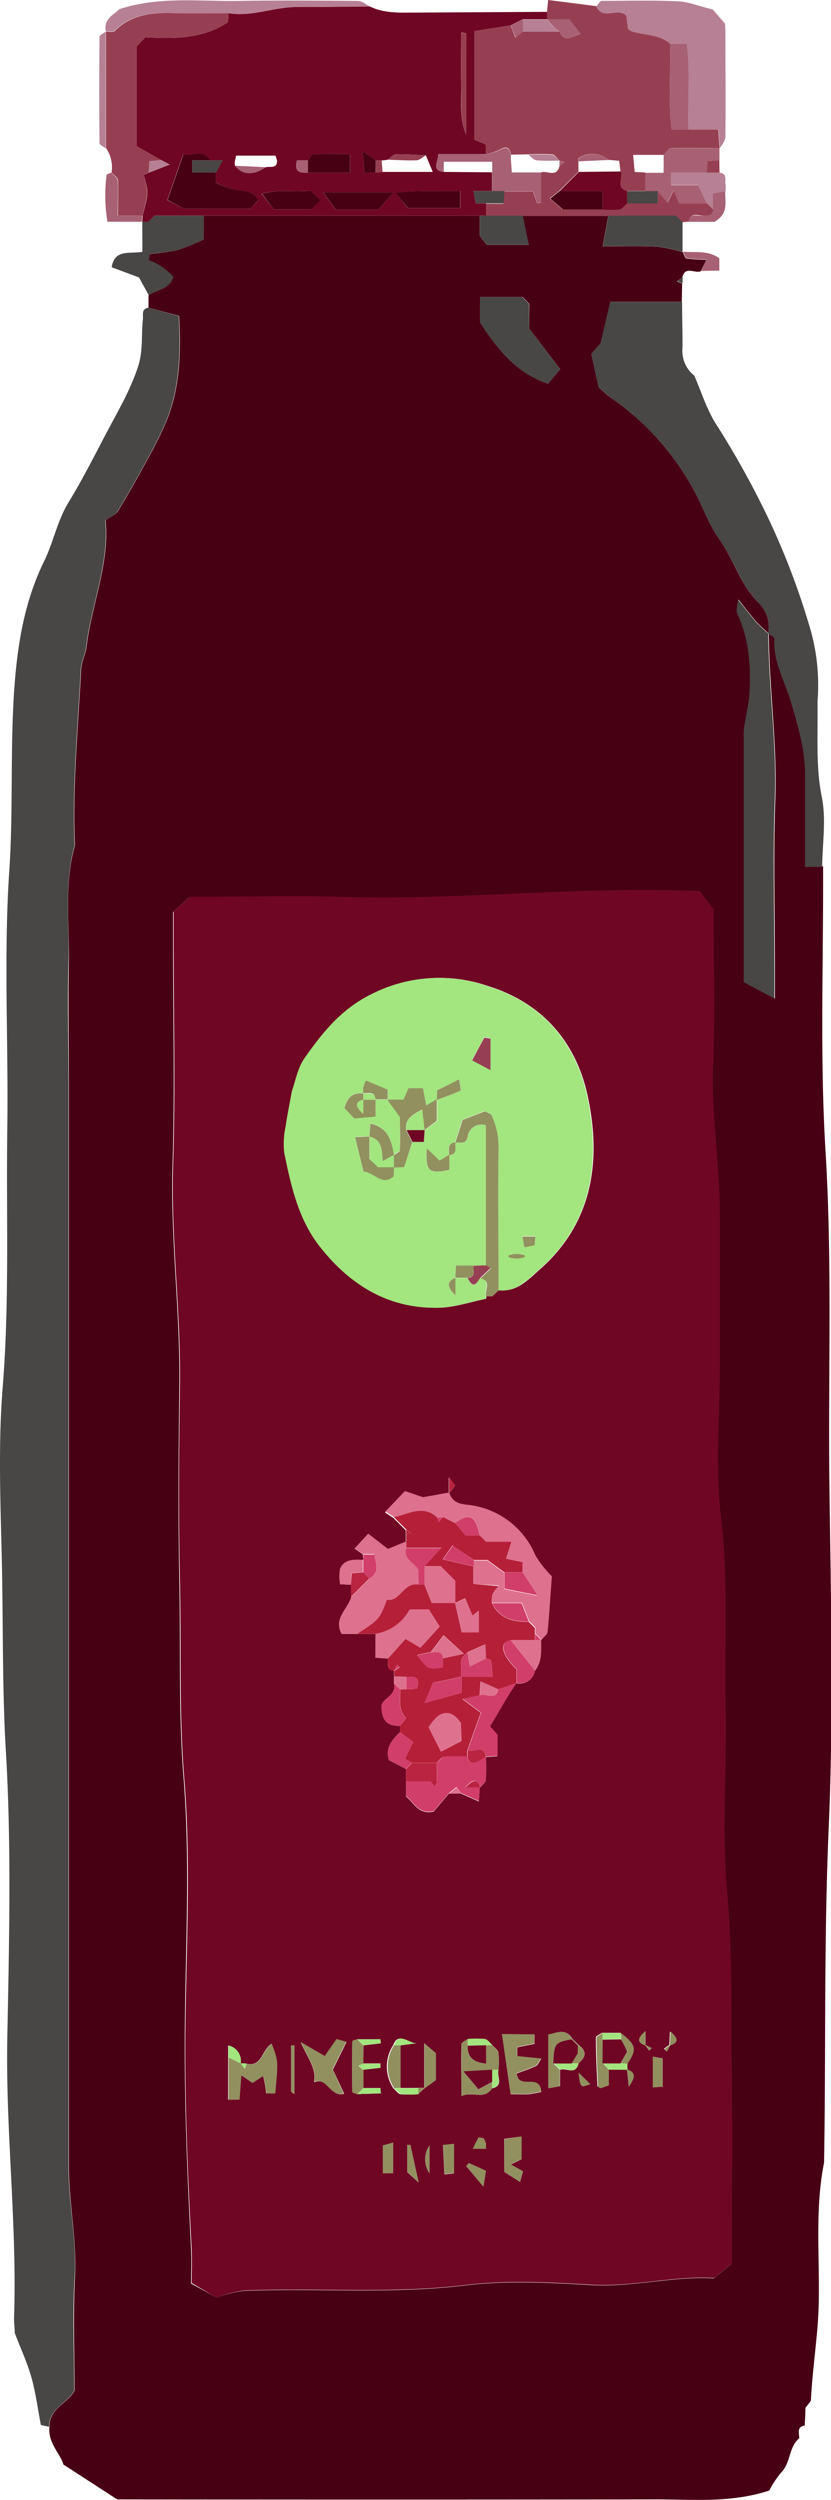 <svg xmlns="http://www.w3.org/2000/svg" viewBox="0 0 135.43 407.19"><defs><style>.cls-1{fill:#470013;}.cls-2{fill:#494646;}.cls-3{fill:#6f0724;}.cls-4{fill:#973f52;}.cls-5{fill:#b78094;}.cls-6{fill:#a76074;}.cls-7{fill:#a3e57f;}.cls-8{fill:#b61f38;}.cls-9{fill:#de718e;}.cls-10{fill:#92905f;}.cls-11{fill:#d13e69;}.cls-12{fill:#ba2440;}</style></defs><g id="Layer_2" data-name="Layer 2"><g id="Layer_1-2" data-name="Layer 1"><path class="cls-1" d="M131.26,392.21c0,1-.07,1.91-.11,2.87-1.37.22-.88,1.26-.9,2.07-1.75,1.48-1.36,4.05-3,5.66a15.31,15.31,0,0,0-1.88,2.86c-6.34,2.07-12.44,1.43-18.47,1.44q-43.9.06-87.81,0l-8.76-5.68c-.47-1.76-2.57-3.51-2.27-6.16-.06-3,3-3.78,4.09-5.87,0-6.18-.24-12.36.07-18.51s-1-12.07-1-18.13q0-88.23,0-176.45c0-6.5-.11-13,0-19.5s-.8-12.83,1-19.13c-.44-9.57.52-19.09,1-28.63.06-1.3.75-2.55.88-3.65.83-7,3.81-13.64,3.1-20.66.79-.56,1.61-.86,2-1.45,1.71-2.83,3.35-5.72,4.93-8.64a61.45,61.45,0,0,0,3.1-6.31c2.13-5.38,2.28-11,1.95-16.88L24.2,50.12l0-2c1.34-1,3.45-1,4-3a9.68,9.68,0,0,0-4-2.74c.06-.3.11-.61.18-1a36.69,36.69,0,0,0,4.63-.69A33.27,33.27,0,0,0,33.18,39V35.13h45V38.4l1.15,1.49h6.82c-.36-1.76-.66-3.26-1-4.76h14c-.29,1.52-.57,3-.93,5,3,0,6-.09,8.88.05a24,24,0,0,1,4.12.88h.06c.19.37.35,1,.6,1.05a28.74,28.74,0,0,0,3.24.21l-.93,1.87c-1,.38-2.51-.94-3,1l-.86.66.84.31-.06,3H99.48c-.57,2.42-1,4.4-1.61,6.78l-1.5,1.71c.47,2.16.81,3.68,1.2,5.45.69.58,1.51,1.39,2.44,2A43.42,43.42,0,0,1,113.1,79.87c1.42,2.58,2.36,5.45,4.1,7.9,2.37,3.35,3.45,7.47,6.49,10.47a5.52,5.52,0,0,1,1.51,4.88c-.66-.63-1.38-1.23-2-1.92-.86-1-1.64-2-2.84-3.55-.1,1.3-.32,1.86-.15,2.24,2,4.23,2.23,8.72,2,13.25-.14,2.22-.9,4.42-.92,6.63-.09,13.29,0,26.58,0,40.21l5,2.65c0-2.24,0-3.86,0-5.47,0-9-.26-18,.07-26.95s-1-18.05-1.07-27.09c.35.28,1,.57,1,.82-.24,3.64,1.63,6.79,2.62,10.06,1.2,4,2.34,7.93,2.38,12.11.05,5,0,9.9,0,15h2.85c.07,15.47-.54,31,.4,46.42,1.12,18.4.4,36.78.64,55.16s.68,36.65-.12,54.92-.45,36.44-.76,54.65c-1.8,9-.3,18.12-1.1,27.14-.34,3.87-.85,7.75-1.05,11.65Zm-96-18a26.39,26.39,0,0,1,4.4-1.06c12-.49,24.07.57,36.12-.89,6.73-.82,13.66-.46,20.46-.06s13.68-1.5,20.12-1.09l2.86-2.39c0-10.26.12-20.25,0-30.24s.13-20.06-.77-30.13,0-20.31-.25-30.46.47-20.4-.75-30.64c-1-8-.2-16.3-.2-24.46,0-8.33,0-16.66,0-25,0-8.06-1.42-16-1.09-24.12.36-8.65.08-17.31.08-25.51L114,145.24c-20.07-.86-39.39,1.57-58.78.92-7.48-.25-15,0-22.48,0H30.83l-2.63,2.4v5.1c0,12,.3,24-.08,36s1.27,24.06,1.11,36.11c-.14,10.66-.21,21.33,0,32s-.17,21.38.71,32.13c1,12.74.38,25.63.2,38.46s.36,25.41,1,38.1c.09,1.8,0,3.61,0,5.5Zm51-324.71-1.09-1.13H78.23v4.13c2.78,4.28,5.8,8.18,11.08,10l2-2.35-5.1-6.65Z"/><path class="cls-2" d="M24.2,50.12l4.92,1.36c.33,5.85.18,11.5-1.95,16.88a61.45,61.45,0,0,1-3.1,6.31c-1.58,2.92-3.22,5.81-4.93,8.64-.36.59-1.18.89-2,1.45.71,7-2.27,13.68-3.1,20.66-.13,1.1-.82,2.35-.88,3.65-.48,9.54-1.44,19.06-1,28.63-1.76,6.3-.82,12.75-1,19.13s0,13,0,19.5q0,88.21,0,176.45c0,6.06,1.37,12,1,18.13s-.07,12.33-.07,18.51c-1.14,2.09-4.15,2.91-4.09,5.87L6.66,395c-.5-2.6-.83-5.25-1.55-7.79S3.32,382.44,2.4,380c0-.82-.13-1.65-.11-2.48C2.8,362.34.9,347.19,1.19,332S1.87,301.3,1,286C.37,276,.52,265.93.33,255.89s-.69-20,.11-29.95c1.13-14.05.55-28.09.75-42.13s-.61-28,.32-41.92c.68-10.07.11-20.12.85-30.13.52-7,1.67-13.91,4.83-20.34,1.52-3.11,2.14-6.59,4-9.63,2.24-3.66,4.17-7.5,6.17-11.3,1.85-3.5,3.85-6.87,5.12-10.72.88-2.67.52-5.18.81-7.76C23.36,51.25,23,50.3,24.2,50.12Z"/><path class="cls-3" d="M78.19,35.13h-53l-1,1h-1l0,0,.05-1c1-3.78,1-3.78.17-6.62l.84-.38,3.41-1.33-1.39-.72-4-2.27V7.54l1.4-1.47c4.73.25,9.37.3,13.48-2.48l.08-1.45c3.78.65,7.36-1,11.1-1,4,0,8-.06,11.94-.09,2.41,1.18,5,1,7.58,1l21.3-.12.06,1.21-4,0-2,1-5.87.93V22.76l1.85.79v1.56H71.43c-.09,1.38-1.11,2.69.89,2.89l7.87.07,0,3.05H77.15l.38,2h1.69c0,.67,0,1.34,0,2Zm-17-9L59.1,24.59l.31,3.53H61.2L62.34,28h8.19L69.4,25.29c-1.61-.06-3.22-.19-4.83-.14-.48,0-.93.56-1.4.86a5.36,5.36,0,0,1-1,.12C61.87,26.11,61.54,26.11,61.21,26.12ZM43.27,27.26c.69-.25,1.87.34,1.89-1.09-.1-.28-.21-.81-.31-.82q-3.16,0-6.33,0c-.08,0-.14.54-.22.83a1.67,1.67,0,0,0,0,.8C39.52,28.52,41.18,28.59,43.27,27.26Zm6.91-1.13H48.4c-.53,2.08.65,2,1.77,2h6.88v-3c-2.1,0-4.06-.05-6,0C50.73,25.15,50.46,25.78,50.18,26.13Zm-15,2,1.08-2H34.21c-1.29-2-3.13-.44-4.36-1-.93,2.69-1.74,5-2.59,7.47L30,34H40.81l1.3-1.39c-.86-1.38-2-1.5-3.45-1.59a12.14,12.14,0,0,1-3.46-1.31Zm31.28,5.77H75v-2.8c-3.39.14-6.61-.17-10.49.31Zm-2.35-2.55H52.7l2,2.79h6.95ZM44.61,34.1h6l1.55-1.47-1.67-1.58c-2.53.3-5-.3-7.83.52ZM76,5.42l-.82-.13c0,2.75-.07,5.51,0,8.26s-.39,5.65.8,8.4Z"/><path class="cls-4" d="M79.19,25.11V23.55l-1.85-.79V5.07l5.87-.93c.25.65.5,1.3.76,2l1.23-1h6C92,7,93.1,6,94.61,5.51L92.77,3.15H89.2v0l-.06-1.21L89.33,0l7.85,1c1,2.43,3.59.06,4.91,1.58.09.76.18,1.51.26,2.12a3.83,3.83,0,0,0,.57.39c2.1.66,4.47.47,6.28,2,.15,4.66-.32,9.34.26,14h7.59l.22,3.05h0c-2.63,0-5.25-.09-7.88,0-.41,0-.81.71-1.21,1.09h-5l.26,2.78,1.74.09v3h-3c-2-.5-.59-2.15-1.06-3.17l-.22-1.74-1.71-.15a4.08,4.08,0,0,0-4.92-.26c-.08.06,0,.32,0,.48,0,.58,0,1.16,0,1.74l-3.15,3.1-1.52,1.22,2.06,1.78H98.2a16.34,16.34,0,0,0,2.8,0c.44-.07.81-.63,1.22-1h5v-2L108.8,33l1-2,.91,2.11h4.52l1,1c-.11,1.18-1,1-1.75,1s-2-.56-2.25,1c-.32,0-.64.07-1,.08-.42-.35-.84-1-1.27-1-3.58-.08-7.17,0-10.76,0h-20c0-.66,0-1.33,0-2h2.84l.14-2h4.68l.67,1.9.64-.06V28.09c1-.39,2.5.91,3-1l.81-.68-.83-.27h0c-.39-.35-.75-1-1.16-1a35.32,35.32,0,0,0-3.85,0l-2.87.05c-.24-1.31-.86-1.41-1.94-.76A8.65,8.65,0,0,1,79.19,25.11Z"/><path class="cls-2" d="M125.2,103.12a5.52,5.52,0,0,0-1.51-4.88c-3-3-4.12-7.12-6.49-10.47-1.74-2.45-2.68-5.32-4.1-7.9A43.42,43.42,0,0,0,100,65.1c-.93-.65-1.75-1.46-2.44-2-.39-1.77-.73-3.29-1.2-5.45l1.5-1.71c.56-2.38,1-4.36,1.61-6.78h11.69c0,2.48.09,5,.07,7.45a5.13,5.13,0,0,0,1.92,4.57c1.14,2.61,2,5.43,3.48,7.79a145.42,145.42,0,0,1,8.58,15.44,121.85,121.85,0,0,1,6.61,17.25,33.15,33.15,0,0,1,1.42,12.5v1l0,2c0,4.22-.17,8.39.69,12.65.74,3.65.1,7.58.06,11.39H131.2c0-5.15,0-10.1,0-15,0-4.18-1.18-8.1-2.38-12.11-1-3.27-2.86-6.42-2.62-10.06,0-.25-.64-.54-1-.82Z"/><path class="cls-4" d="M37.22,2.14l-.08,1.45C33,6.37,28.39,6.32,23.66,6.07l-1.4,1.47V23.8l4,2.27-1.91.19-.11,1.86-.84.38c.79,2.84.79,2.84-.17,6.62h-4c0-2.18.07-4,0-5.76,0-.44-.68-.84-1.05-1.26a5.54,5.54,0,0,0-.91-4q0-9.48,0-18.95l0,0c.48,0,1.17.16,1.43-.1,2.58-2.58,5.8-3,9.22-2.93C31,2.18,34.11,2.14,37.22,2.14Z"/><path class="cls-5" d="M109.2,7.12c-1.81-1.54-4.18-1.35-6.28-2a3.83,3.83,0,0,1-.57-.39c-.08-.61-.17-1.36-.26-2.12-1.32-1.52-3.89.85-4.91-1.58.3-.31.6-.89.91-.89,4.12,0,8.25-.12,12.37.07,1.69.07,3.35.76,5.7,1.34l2,2.3c0,.18.06.65.06,1.13,0,5.77.06,11.55,0,17.32,0,.63-.58,1.25-.9,1.88l-.22-3.05H112.2c-.15-4.65.32-9.34-.26-14Z"/><path class="cls-2" d="M23.19,36.13h1l1-1h8V39a33.27,33.27,0,0,1-4.13,1.67,36.69,36.69,0,0,1-4.63.69c-.07.43-.12.74-.18,1a9.68,9.68,0,0,1,4,2.74c-.57,2-2.68,2-4,3l-1.6-2.91L18.2,43.53c.48-3,2.89-2.14,5-2.51Z"/><path class="cls-5" d="M37.22,2.14c-3.11,0-6.23,0-9.33,0C24.47,2,21.25,2.46,18.67,5c-.26.26-1,.08-1.43.1-.42-2.1,1.45-2.76,2.19-3.6C26-.65,32.47.26,38.85.15s13-.06,19.5,0c.64,0,1.27.58,1.91.89-4,0-8,.11-11.94.09C44.58,1.12,41,2.79,37.22,2.14Z"/><path class="cls-6" d="M108.16,25.25c.4-.38.8-1.07,1.21-1.09,2.63-.08,5.25,0,7.88,0l0,1.94-1.9.13-.12,1.88h-5.86v2.06h4.42l1.42,3h-4.52L109.76,31l-1,2-1.61-1.85h-2v-3h3Z"/><path class="cls-5" d="M115.19,33.13l-1.42-3h-4.42V28.12h7.91c1.37.17.8,1.26,1,2l0,1-2,.36v2.64Z"/><path class="cls-6" d="M18.12,28.1c.37.42,1,.82,1.05,1.26.12,1.78,0,3.58,0,5.76h4l-.05,1H17.51a26.33,26.33,0,0,1-.14-7.62C17.38,28.38,17.86,28.25,18.12,28.1Z"/><path class="cls-5" d="M17.22,5.16q0,9.47,0,19c-.34-.27-1-.54-1-.82q-.09-8.67,0-17.34C16.23,5.68,16.88,5.42,17.22,5.16Z"/><path class="cls-6" d="M111.34,41c2,.17,4.11-.26,5.89,1.08l0,2-3,.05.93-1.87a28.74,28.74,0,0,1-3.24-.21C111.69,42.05,111.53,41.41,111.34,41Z"/><path class="cls-4" d="M117.26,28.11h-2.05l.12-1.88,1.9-.13Z"/><path class="cls-2" d="M131.26,392.21l.8-1.11Z"/><path class="cls-3" d="M35.24,374.22l-4-2.35c0-1.89.08-3.7,0-5.5-.67-12.69-1.21-25.38-1-38.1s.84-25.72-.2-38.46c-.88-10.75-.47-21.43-.71-32.13s-.16-21.32,0-32c.16-12-1.5-24-1.11-36.11s.08-24,.08-36v-5.1l2.63-2.4h1.88c7.49,0,15-.21,22.48,0,19.39.65,38.71-1.78,58.78-.92l2.23,2.95c0,8.2.28,16.86-.08,25.51-.33,8.09,1.12,16.06,1.09,24.12,0,8.32,0,16.65,0,25,0,8.16-.76,16.41.2,24.46,1.22,10.24.53,20.43.75,30.64s-.65,20.38.25,30.46.62,20.09.77,30.13,0,20,0,30.24l-2.86,2.39c-6.44-.41-13.18,1.49-20.12,1.09s-13.73-.76-20.46.06c-12.05,1.46-24.09.4-36.12.89A26.39,26.39,0,0,0,35.24,374.22Zm69.94-41.07.62.87.4-.42-1-.5v-2.27C103.71,332.14,103.93,332.74,105.18,333.15Zm4,0c1.23-.42,1.5-1,0-2.24l-.11,2.17-.87.63.4.4Zm-70,2.93,0,0a2.52,2.52,0,0,0-2-2.91V342H39l.3-4,1.85,1.26,1.73-1.15c.11.5.22.95.3,1.41s.13.91.2,1.45h1.44c.5-5.28.5-5.28-.56-8.06-1.57.86-1.54,3.88-4.12,3.22A3.93,3.93,0,0,0,39.21,336.09Zm63,1.05c.1.91.2,1.82.31,2.73.72-1.09,1.44-2.25-.29-2.75a8.21,8.21,0,0,1,0-1c1.58-2.32,1.42-3.07-1.09-5h-3c-.35.25-1,.51-1,.77,0,2.62.13,5.24.25,7.87,0,.1.23.19.43.35l1.34-.47v-2.54Zm-34,3.95,1-.94,1.83-1.32v-4.39l-1.87-1.62v7.28a6.15,6.15,0,0,0-1,0h-3l0-6.92,2.68-.36c-1.23.09-2.91-1.95-3.74.31a6.43,6.43,0,0,0,0,7c.39.34.75.9,1.18,1A16,16,0,0,0,68.18,341.09Zm26.1-5c1.33-1.13,1.31-2,0-3l-1-1c-1.17-1.83-2.61-.9-3.89-.69v8.75l1.89-.34v-2.65C92.23,336.75,93.8,338.08,94.28,336.13Zm-35.09-82c-1.45-.05-3-.16-3.72,1.43a6.93,6.93,0,0,0,0,2.54l1.78.09,0,2c-.58,2-2.93,3.46-1.57,6H61.2V270l2,.15c.13.75-.39,1.83,1,2l0,0c0,.3,0,.59,0,.89l0,1.07c.6,2-1.87,2.5-2,3.71,0,2.47,1,3.36,3,3.29,0,.33,0,.66,0,1-1.26,1.28-2.48,2.57-1.81,4.59l2.79,1.44,0,2v2.5c1.29,1,2,3,4.5,2.44l2.47-2.93,2,0,2.89,1.29c.06-1,.1-1.64.14-2.26h0c.34-.41.92-.79,1-1.23a36.22,36.22,0,0,0,0-3.76l1.85-.12v-3.46l-1.22-1.37c1.69-2.69,2.84-5,4.35-7.07h0a2.51,2.51,0,0,0,3-2c1.19-1.49,1-3.26,1-5,.34-.43.94-.84,1-1.31.29-3,.47-6,.69-9a17.35,17.35,0,0,1-2.66-3.36,13.49,13.49,0,0,0-11.15-8.29c-1.45-.18-2.48-.57-2.91-2a7.37,7.37,0,0,0,1-1.17c.06-.1-.32-.47-1-1.37v2.55l-4.28.77-2.94-1-3.17,3.36,1.39.92,2,2c0,.33,0,.66,0,1s0,.65,0,1l-3,1.23L60,249.85l-2.2,2.39,1.33.93A6.94,6.94,0,0,1,59.19,254.08Zm.05,79.08,2.81-.33-.08-.66H58.23c-.28.1-.81.2-.81.32q-.08,4.13,0,8.27c0,.12.53.23.81.34l3.83-.12-.06-.86H59.21v-3l2.78-.32,0-.7H59.2Zm21,7c1.93-.48.67-2,1-3a17.48,17.48,0,0,0,0-2.8c-.07-.45-.62-.82-1-1.23s-.78-.91-1.23-1a16.34,16.34,0,0,0-2.8,0c-.35.27-1,.54-1,.82-.08,2.62,0,5.25,0,8.47C77.07,340.57,78.89,342.14,80.2,340.13Zm-29-1c2.16-.92,2.57,2.51,4.85,1.88l-1.84-3.93,2.21-4.49-1.57-.45-1.92,2.77L49,332.64c1.16,2.62,2.59,4.26,2.17,6.49-.3.17-.59.34,0,0C50.85,339.71,51,339.41,51.19,339.11Zm30.06-129,0,0c3,.34,4.85-1.79,6.71-3.42,8.72-7.66,10-17.94,7.76-28.25-1.84-8.57-7.26-15.16-16.41-17.94a24.23,24.23,0,0,0-18.59,1.3c-5,2.41-8.16,6.35-11.11,10.6-1.13,1.63-1.48,3.8-2,5.27-.4,2.17-.79,3.91-1,5.66a13.62,13.62,0,0,0-.24,4.39c1.12,5.44,2.29,10.89,5.91,15.42,4.9,6.12,11,9.92,19,9.82,2.63,0,5.24-.93,7.86-1.45.06,0,.06-.31.09-.48h1Zm5.8,121.21H81.84c.49,3.43.94,6.55,1.4,9.75,1.23,0,2.05.05,2.85,0a18.61,18.61,0,0,0,2.11-.37c-.19-3.16-3.61-.17-4-3,1-.38,2.1-.73,3.13-1.22.33-.15.51-.65.89-1.18l-3.92-.39v-1.48l2.79-.56ZM82.2,353.78l2.55,1.61.48-1.71-2-1.11L85,351.7V348l-2.83.39ZM106.4,335v5l1.59-.11v-4.62ZM64.06,349l-1.66.5V354l1.66-.09Zm9.92,5v-4.76l-1.78.19.22,4.75ZM47.44,340.71l.53.38v-7.93h-.53Zm19.44,8.67-.51,0v4.43l1.86,1.68Zm11.9,6.78.41-2.57-2.77-1.26-.44.49ZM70,349.46A4,4,0,0,0,70,354Zm9.18.55a4.24,4.24,0,0,0,0-.9c-.09-.27-.23-.53-.34-.79-.3-.05-.78-.22-.85-.12a15.18,15.18,0,0,0-.9,1.81ZM94.3,337.62c.31,2.45.31,2.45,1.88,1.85Z"/><path class="cls-2" d="M125.2,103.12c.06,9,1.42,18,1.07,27.09s-.07,18-.07,26.95c0,1.61,0,3.23,0,5.47l-5-2.65c0-13.63,0-26.92,0-40.21,0-2.21.78-4.41.92-6.63.28-4.53,0-9-2-13.25-.17-.38,0-.94.15-2.24,1.2,1.51,2,2.57,2.84,3.55.61.69,1.33,1.29,2,1.92Z"/><path class="cls-2" d="M86.21,49.51v4l5.1,6.65-2,2.35c-5.28-1.77-8.3-5.67-11.08-10V48.38h6.89Z"/><path class="cls-2" d="M111.24,36.18l0,4.87a24,24,0,0,0-4.12-.88c-2.93-.14-5.88-.05-8.88-.05.36-1.94.64-3.47.93-5,3.59,0,7.18-.05,10.76,0C110.4,35.17,110.82,35.83,111.24,36.18Z"/><path class="cls-2" d="M79.2,35.12h6c.3,1.5.6,3,1,4.76H79.34L78.19,38.4V35.13Z"/><path class="cls-2" d="M111.25,45.14c0,.32,0,.65,0,1l-.84-.31Z"/><path class="cls-1" d="M35.2,28.12v1.61A12.14,12.14,0,0,0,38.66,31c1.4.09,2.59.21,3.45,1.59L40.81,34H30l-2.7-1.42c.85-2.44,1.66-4.78,2.59-7.47,1.23.55,3.07-1,4.36,1H31.34v2Z"/><path class="cls-6" d="M88.19,28.09V33l-.64.06-.67-1.9H80.22l0-3.05V26.35H72.32V28c-2-.2-1-1.51-.89-2.89h7.76a8.65,8.65,0,0,0,2.12-.61c1.08-.65,1.7-.55,1.94.76,0,.92.11,1.85.16,2.83Z"/><path class="cls-1" d="M66.48,33.89l-2-2.49c3.88-.48,7.1-.17,10.49-.31v2.8Z"/><path class="cls-1" d="M64.13,31.34l-2.47,2.79H54.71l-2-2.79Z"/><path class="cls-1" d="M44.61,34.1l-1.9-2.53c2.84-.82,5.3-.22,7.83-.52l1.67,1.58L50.66,34.1Z"/><path class="cls-1" d="M50.18,26.13c.28-.35.55-1,.85-1,2-.09,3.92,0,6,0v3H50.17Z"/><path class="cls-4" d="M76,5.42V22c-1.19-2.75-.71-5.6-.8-8.4s0-5.51,0-8.26Z"/><path class="cls-5" d="M91.2,5.13h-6l0-1.95,4,0v0a9.4,9.4,0,0,0,.79,1C90.36,4.49,90.79,4.8,91.2,5.13Z"/><path class="cls-2" d="M80.22,31.12h2l-.14,2H77.53l-.38-2Z"/><path class="cls-2" d="M35.2,28.12H31.34v-2h4.94Z"/><path class="cls-1" d="M61.2,28.12H59.41l-.31-3.53,2.11,1.53Z"/><path class="cls-4" d="M69.4,25.29c-.49.28-1,.8-1.48.82-1.58.06-3.16-.05-4.75-.1.47-.3.92-.84,1.4-.86C66.18,25.1,67.79,25.23,69.4,25.29Z"/><path class="cls-6" d="M38.28,27l5,.23C41.18,28.59,39.52,28.52,38.28,27Z"/><path class="cls-5" d="M24.21,28.12l.11-1.86,1.91-.19,1.39.72Z"/><path class="cls-6" d="M85.22,3.17l0,2L84,6.09c-.26-.65-.51-1.3-.76-1.95Z"/><path class="cls-6" d="M50.18,26.13v2c-1.12,0-2.3.09-1.77-2Z"/><path class="cls-4" d="M61.2,28.12v-2c.33,0,.66,0,1,0l.15,1.9Z"/><path class="cls-1" d="M25.2,35.12l-1,1Z"/><path class="cls-6" d="M109.2,7.12h2.74c.58,4.66.11,9.35.26,14h-2.74C108.88,16.46,109.35,11.78,109.2,7.12Z"/><path class="cls-3" d="M102.22,33.13c-.41.34-.78.9-1.22,1a16.34,16.34,0,0,1-2.8,0v-3h-7L94.35,28l6.8-.07c.47,1-.94,2.67,1.06,3.17Z"/><path class="cls-1" d="M91.2,31.12h7v3H91.74l-2.06-1.78Z"/><path class="cls-6" d="M116.2,34.13V31.49l2-.36c-.1,1.67.68,3.58-1.76,5H112.2c.22-1.52,1.41-.9,2.25-1S116.09,35.31,116.2,34.13Z"/><path class="cls-6" d="M91.2,5.13c-.41-.33-.84-.64-1.21-1a9.4,9.4,0,0,1-.79-1h3.57l1.84,2.36C93.1,6,92,7,91.2,5.13Z"/><path class="cls-2" d="M102.22,33.13v-2h5v2Z"/><path class="cls-5" d="M91.13,26.17c-1.23,0-2.48.07-3.7-.06-.46-.05-.88-.59-1.31-.9a35.32,35.32,0,0,1,3.85,0C90.38,25.2,90.74,25.82,91.13,26.17Z"/><path class="cls-6" d="M99.22,26.06l-4.91.22c0-.16-.09-.42,0-.48A4.08,4.08,0,0,1,99.22,26.06Z"/><path class="cls-6" d="M91.18,27.12c0-.32,0-.64,0-.95l.83.27Z"/><path class="cls-7" d="M79.18,211.09c0,.17,0,.46-.09.48-2.62.52-5.23,1.42-7.86,1.45-8,.1-14.13-3.7-19-9.82-3.62-4.53-4.79-10-5.91-15.42a13.62,13.62,0,0,1,.24-4.39c.24-1.75.63-3.49,1-5.66.55-1.47.9-3.64,2-5.27,2.95-4.25,6.12-8.19,11.11-10.6a24.23,24.23,0,0,1,18.59-1.3c9.15,2.78,14.57,9.37,16.41,17.94,2.22,10.31,1,20.59-7.76,28.25-1.86,1.63-3.73,3.76-6.71,3.42,0-7.81-.09-15.62,0-23.44a12.06,12.06,0,0,0-1.12-5.1c-.11-.24-.52-.34-1.07-.68l-3.66,1.44-1.21,3.72c-1.38.13-.89,1.21-1,2l-1.53.94-2.1-2c-.19,3.78.31,4.23,3.69,3.5v-2.39c1.4-.14.89-1.23,1-2,.72-.14,1.68.35,2-.89a2.28,2.28,0,0,1,3-1.95v22.81l-2,0H74.28c0,.81-.07,1.39-.1,2-1.76.74-.93,1.82,0,2.87v-2.83l2,0c.81,1.48,1.17,1.49,2.06,0C80.16,208.63,78.82,210.13,79.18,211.09Zm-20-33c-1.81-.25-2.63.76-3.07,2.35l1.6,1.71,3.47-.3v-2.76h2l2,2.79c0,1.73,0,3.56,0,5.38,0,.29-.65.55-1,.83-.4-2.22-.82-4.43-3.83-5.11l-.18,2.09-2.32.12,1.38,5.6c1.8.12,3,2.47,4.9.77l.06-1.46,1.7-.08L67.22,186h1.85l.18-1.89,2-1.51v-3.46c1.27-.48,2.57-.91,3.79-1.5.16-.08-.09-1-.18-1.85l-3.58,1.79-.08,1.51-1.71,1-.53-2.8H66.57l-.82,1.85H63.21v-1.57L59.66,176a10.88,10.88,0,0,0-.43,1.13A7.54,7.54,0,0,0,59.2,178.12Zm20.74-9-1-.16c-.61,1.16-1.23,2.31-2,3.71l3,1.59Zm7.3,32.25h-2.1l.32,1.75,1.67-.34Zm-2.07,3.46v-.52H83.25v.52Z"/><path class="cls-8" d="M66.2,251.1c0-.33,0-.65,0-1l.81-.33-.82-.66-2-2c2.34-.45,4.67-2.1,7,0l.34.8.68-.81,2,1,1.66,2H78.2l1,1h4.17l-.89,2.79,2.7.56v1.65h-3l-2.72-2H77.21l-3.47-2.38L72.15,254l5,1.14V258l4.16.36a6.55,6.55,0,0,0-1.07,1.38,5.19,5.19,0,0,0-.07,1.43c1.26,2.49,3.48,3.05,6,3h0l1,1c0,.33,0,.66,0,1l0,1-4,0c-1.73.48-1.17,1.72-.7,2.67a10.47,10.47,0,0,0,1.7,2.05v2.27h0l-3,1-2.86-1.27-.15,2.26-2.81.6,3,2.24c-.77,2.15-1.49,4.15-2.2,6.15v1a33.83,33.83,0,0,0-3.77,0c-.44.05-.83.63-1.23,1h-4L66,286.45l1.36-2.69-2.19-1.64c0-.33,0-.66,0-1a9.28,9.28,0,0,0,1-1.28c-1.38-1.37-.85-3.09-.94-4.68l1,0,1.7-.09c.69-2.12-.62-1.91-1.7-1.94l-2-.05c0-.3,0-.59,0-.89l.9-.63-.4-.39-.53,1c-1.37-.14-.85-1.22-1-2l2.88-3.23,2.42,1.45,3.14-3.45-1.77-2.8H67.09a1.13,1.13,0,0,0-.38.12,7.67,7.67,0,0,1-5.51,3.87h-3c3.65-2.39,3.65-2.39,4.85-5.57,2.16.4,2.66-2.87,5.12-2.47l1,0,1.19,3h3.82c.37,1.66.75,3.33,1.07,4.78h2.77v-3.52l-1,.84c-.44-1-.87-2.08-1.21-2.87l-1.63.78v-3.62l-2.36-2.37H69.2l2.74-3H66.22Zm4,18-2.24.47c1.84,2.41,1.84,2.41,4.25,2v-1.46l3.35-.76-3.27-3Zm9,1-.12-2.26-2.89,1.27c-.34.4-.91.76-1,1.2a17.3,17.3,0,0,0,0,2.79l-4.63,1-1.35,3.29,6-1.64v-2.65h5.06c-.1-1.11-.11-1.87-.26-2.61C80,270.34,79.5,270.25,79.22,270.12ZM75.13,280.7c-1-1.46-2.19-2.25-3.74-1.17a8.8,8.8,0,0,0-1.51,1.82l2,3.95,3.3-1.71Z"/><path class="cls-9" d="M85.19,256.11v-1.65l-2.7-.56.89-2.79H79.21l-1-1h0c-.7-3.28-1.69-3.78-4-2l-2-1h-1c-2.34-2.09-4.67-.44-7,0l-1.39-.92L66,242.87l2.94,1,4.28-.77h0c.43,1.46,1.46,1.85,2.91,2a13.49,13.49,0,0,1,11.15,8.29,17.35,17.35,0,0,0,2.66,3.36c-.22,3-.4,6-.69,9,0,.47-.65.88-1,1.31h0l-1-1c0-.33,0-.66,0-1l-1-1h0c-.42-1.07-.85-2.13-1.19-3H80.19a5.19,5.19,0,0,1,.07-1.43,6.55,6.55,0,0,1,1.07-1.38L77.17,258v-2.81l0-1h2.28l2.72,2v2.64l5.34,1.08C86.64,258.4,85.91,257.26,85.19,256.11Z"/><path class="cls-9" d="M68.18,258.09c-2.46-.4-3,2.87-5.12,2.47-1.2,3.18-1.2,3.18-4.85,5.57H55.66c-1.36-2.52,1-4,1.57-6l3-3c1.86-1.14.93-2.57.71-4H59.14l-1.33-.93,2.2-2.39,3.21,2.48,3-1.23,0,1c-.63,2,1.72,2.51,2,3.65Z"/><path class="cls-10" d="M79.19,206.11V183.3a2.28,2.28,0,0,0-3,1.95c-.29,1.24-1.25.75-2,.89l0,0,1.21-3.72L79.05,181c.55.34,1,.44,1.07.68a12.06,12.06,0,0,1,1.12,5.1c-.1,7.82,0,15.63,0,23.44l0,0-1,.94h-1c-.36-1,1-2.46-.93-2.93l1.69-1.61Z"/><path class="cls-11" d="M71.2,287.12c.4-.34.79-.92,1.23-1a33.83,33.83,0,0,1,3.77,0c.11,1,.7,1.22,1.53.88a11,11,0,0,0,1.46-.89l0,0a36.22,36.22,0,0,1,0,3.76c0,.44-.63.82-1,1.23-.37-1.27-1-1.48-2.34,0h2.34c0,.62-.08,1.24-.14,2.26l-2.89-1.29-.76-1-1.24,1-2.47,2.93c-2.46.57-3.21-1.4-4.5-2.44v-2.5h4l.69.8.32-.81Z"/><path class="cls-9" d="M61.2,266.13a7.67,7.67,0,0,0,5.51-3.87,1.13,1.13,0,0,1,.38-.12h2.76l1.77,2.8-3.14,3.45-2.42-1.45-2.88,3.23-2-.15Z"/><path class="cls-11" d="M76.21,285.11c.71-2,1.43-4,2.2-6.15l-3-2.24,2.81-.6c1-.37,2.55,1,3-1l3-1c-1.51,2.05-2.66,4.38-4.35,7.07l1.22,1.37V286l-1.85.12,0,0C78.75,284.13,77.18,285.52,76.21,285.11Z"/><path class="cls-10" d="M40.18,336.15c2.58.66,2.55-2.36,4.12-3.22,1.06,2.78,1.06,2.78.56,8.06H43.42c-.07-.54-.12-1-.2-1.45s-.19-.91-.3-1.41l-1.73,1.15L39.34,338l-.3,4H37.26v-6.88l2,1,0,0,.64.85Z"/><path class="cls-10" d="M87.05,331.36v1.5l-2.79.56v1.48l3.92.39c-.38.53-.56,1-.89,1.18-1,.49-2.13.84-3.13,1.22.43,2.86,3.85-.13,4,3a18.61,18.61,0,0,1-2.11.37c-.8.07-1.62,0-2.85,0-.46-3.2-.91-6.32-1.4-9.75Z"/><path class="cls-10" d="M51.21,339.13c.42-2.23-1-3.87-2.17-6.49l3.88,2.25,1.92-2.77,1.57.45-2.21,4.49L56,341c-2.28.63-2.69-2.8-4.85-1.88Z"/><path class="cls-10" d="M80.23,333.12c.33.41.88.78,1,1.23a17.48,17.48,0,0,1,0,2.8c-.32,0-.63,0-1,0l-4.72.26,2.44,2.92,2.26-1.19v1c-1.31,2-3.13.44-5,1.28,0-3.22,0-5.85,0-8.47,0-.28.64-.55,1-.82l0,1.09c-.06,1.83.8,2.73,3,2.93v-3Z"/><path class="cls-10" d="M82.2,353.78v-5.35L85,348v3.66l-1.78.87,2,1.11-.48,1.71Z"/><path class="cls-11" d="M65.21,275.17c.09,1.59-.44,3.31.94,4.68a9.28,9.28,0,0,1-1,1.28c-2,.07-3-.82-3-3.29.14-1.21,2.61-1.72,2-3.71Z"/><path class="cls-11" d="M65.2,282.12l2.19,1.64L66,286.45l1.17.67-1,1-2.79-1.44C62.72,284.69,63.94,283.4,65.2,282.12Z"/><path class="cls-10" d="M91.24,337.15v2.65l-1.89.34v-8.75c1.28-.21,2.72-1.14,3.89.69l-.08.08c-2.77.54-2.84.63-3,3.9C90.55,336.43,90.89,336.79,91.24,337.15Z"/><path class="cls-11" d="M84.21,274.13v-2.27a10.47,10.47,0,0,1-1.7-2.05c-.47-.95-1-2.19.7-2.67l4,5A2.51,2.51,0,0,1,84.21,274.13Z"/><path class="cls-10" d="M58.22,341.1c-.28-.11-.81-.22-.81-.34q-.06-4.14,0-8.27c0-.12.53-.22.81-.32l1,1,0,3-.81.34.83.68v3Z"/><path class="cls-9" d="M87.2,272.12l-4-5,4,0h1C88.19,268.86,88.39,270.63,87.2,272.12Z"/><path class="cls-12" d="M66.18,288.15l1-1h4v3h-5Z"/><path class="cls-10" d="M64.23,340.12a6.43,6.43,0,0,1,0-7l1.06.05,0,6.92Z"/><path class="cls-10" d="M69.18,340.1v-7.28l1.87,1.62v4.39l-1.83,1.32Z"/><path class="cls-10" d="M99.23,337.14v2.54l-1.34.47c-.2-.16-.43-.25-.43-.35-.12-2.63-.23-5.25-.25-7.87,0-.26.66-.52,1-.77V336Z"/><path class="cls-9" d="M57.2,258.14l-1.78-.09a6.93,6.93,0,0,1,0-2.54c.7-1.59,2.27-1.48,3.72-1.43v2l-1.86.16Z"/><path class="cls-10" d="M106.4,335l1.59.28v4.62l-1.59.11Z"/><path class="cls-10" d="M64.06,349v5L62.4,354v-4.56Z"/><path class="cls-10" d="M74,353.94l-1.56.18-.22-4.75,1.78-.19Z"/><path class="cls-12" d="M57.2,258.14l.13-1.87,1.86-.16,1,1-3,3Z"/><path class="cls-10" d="M47.44,340.71v-7.56H48v7.93Z"/><path class="cls-10" d="M101.18,331.15c2.51,1.91,2.67,2.66,1.09,5l-1.13-.07,1.11-1.92c-.37-.68-.71-1.32-1-2Z"/><path class="cls-11" d="M60.21,257.13l-1-1v-2a6.94,6.94,0,0,0,0-.91h1.78C61.14,254.56,62.07,256,60.21,257.13Z"/><path class="cls-10" d="M66.88,349.38l1.35,6.08-1.86-1.68v-4.43Z"/><path class="cls-10" d="M78.78,356.16,76,352.82l.44-.49,2.77,1.26Z"/><path class="cls-10" d="M70,349.46V354A4,4,0,0,1,70,349.46Z"/><path class="cls-10" d="M94.23,333.09c1.36,1,1.38,1.91,0,3l-1.1,0,1-1.67v-1.28Z"/><path class="cls-7" d="M59.22,337.14l-.83-.68.81-.34H62l0,.7Z"/><path class="cls-7" d="M93.18,336.1l1.1,0c-.48,1.95-2,.62-3,1-.35-.36-.69-.72-1-1.09Z"/><path class="cls-7" d="M58.22,341.1l1-1H62l.06.86Z"/><path class="cls-7" d="M64.23,340.12l1,0h3c0,.33,0,.66,0,1a16,16,0,0,1-2.77,0C65,341,64.62,340.46,64.23,340.12Z"/><path class="cls-10" d="M79.18,350h-2.1a15.18,15.18,0,0,1,.9-1.81c.07-.1.55.07.85.12.11.26.25.52.34.79A4.24,4.24,0,0,1,79.18,350Z"/><path class="cls-7" d="M101.14,336.06l1.13.07a8.21,8.21,0,0,0,0,1l0,0h-3l-1-1.12Z"/><path class="cls-7" d="M59.24,333.16l-1-1H62l.08.66Z"/><path class="cls-7" d="M65.26,333.17l-1.06-.05c.83-2.26,2.51-.22,3.74-.31Z"/><path class="cls-7" d="M76.22,333.21l0-1.09a16.34,16.34,0,0,1,2.8,0c.45.07.82.64,1.23,1l-1,0Z"/><path class="cls-7" d="M39.23,336.11l-2-1V333.2A2.52,2.52,0,0,1,39.23,336.11Z"/><path class="cls-10" d="M102.22,337.12c1.73.5,1,1.66.29,2.75-.11-.91-.21-1.82-.31-2.73Z"/><path class="cls-7" d="M101.18,331.15l0,1-3,.05v-1.07Z"/><path class="cls-10" d="M94.3,337.62l1.88,1.85C94.61,340.07,94.61,340.07,94.3,337.62Z"/><path class="cls-7" d="M80.2,340.13v-1l0-2c.32,0,.63,0,1,0C80.87,338.15,82.13,339.65,80.2,340.13Z"/><path class="cls-9" d="M65.21,275.17l-1-1,0-1.07,2,.05v2Z"/><path class="cls-10" d="M109.17,333.09l.11-2.17c1.45,1.21,1.18,1.82,0,2.24Z"/><path class="cls-10" d="M105.18,333.15c-1.25-.41-1.47-1,0-2.32v2.27Z"/><path class="cls-9" d="M73.19,292.14l1.24-1,.76,1Z"/><path class="cls-12" d="M73.18,243.15V240.6c.67.9,1,1.27,1,1.37a7.37,7.37,0,0,1-1,1.17Z"/><path class="cls-7" d="M80.22,211.09l1-.94Z"/><path class="cls-10" d="M105.23,333.1l1,.5-.4.42-.62-.87Z"/><path class="cls-10" d="M109.23,333.16l-.53,1-.4-.4.87-.63Z"/><path class="cls-7" d="M40.18,336.15l-.33.79-.64-.85A3.93,3.93,0,0,1,40.18,336.15Z"/><path class="cls-10" d="M93.24,332.08l1,1-.06.06-1-1Z"/><path class="cls-12" d="M66.19,249.13l.82.66-.81.33C66.2,249.79,66.19,249.46,66.19,249.13Z"/><path class="cls-10" d="M68.18,341.09c0-.33,0-.66,0-1a6.15,6.15,0,0,1,1,0l0,0Z"/><path class="cls-10" d="M51.19,339.11c-.17.3-.34.6,0,0-.55.32-.26.15,0,0Z"/><path class="cls-10" d="M63.21,179.11h2.54l.82-1.85h2.37l.53,2.8,1.71-1,0,.05v3.46l-2,1.51,0,0-.38-3.35c-1.74.88-2.82,1.6-2.62,3.32l1,2-1.31,4.05-1.7.08,0,0,0-2h0c.34-.28,1-.54,1-.83.09-1.82,0-3.65,0-5.38l-2-2.79Z"/><path class="cls-10" d="M64.21,190.14l-.06,1.46c-1.89,1.7-3.1-.65-4.9-.77l-1.38-5.6,2.32-.12,0,0v3.63l1.41,1.35h2.57Z"/><path class="cls-10" d="M61.2,179.12v2.76l-3.47.3-1.6-1.71c.44-1.59,1.26-2.6,3.07-2.35h0v1c-1.28.37-1.43,1,0,2.3v-2.3h2Z"/><path class="cls-4" d="M79.94,169.17v5.14l-3-1.59c.74-1.4,1.36-2.55,2-3.71Z"/><path class="cls-10" d="M60.19,185.11l.18-2.09c3,.68,3.43,2.89,3.83,5.11h0l-1.83,1c-.16-1.62,0-3.5-2.17-4Z"/><path class="cls-10" d="M73.23,188.15v2.39c-3.38.73-3.88.28-3.69-3.5l2.1,2,1.53-.94Z"/><path class="cls-10" d="M71.18,179.1l.08-1.51,3.58-1.79c.09.85.34,1.77.18,1.85-1.22.59-2.52,1-3.79,1.5Z"/><path class="cls-10" d="M59.2,178.12a7.54,7.54,0,0,1,0-1,10.88,10.88,0,0,1,.43-1.13l3.55,1.5v1.57l0,0h-2c-.12-1.45-1.22-.91-2-1Z"/><path class="cls-4" d="M79.19,206.11l.75.44-1.69,1.61c-.89,1.45-1.25,1.44-2.06,0,1.43-.1.9-1.21,1-2Z"/><path class="cls-10" d="M77.21,206.13c-.12.78.41,1.89-1,2l-2,0,0,0c0-.58.06-1.16.1-2Z"/><path class="cls-3" d="M67.22,186l-1-2,3,0,0,0L69.07,186Z"/><path class="cls-10" d="M87.24,201.42l-.11,1.41-1.67.34-.32-1.75Z"/><path class="cls-10" d="M74.22,208.14V211c-1-1.05-1.8-2.13,0-2.87Z"/><ellipse class="cls-10" cx="84.21" cy="204.62" rx="1.36" ry="0.37"/><path class="cls-10" d="M74.22,186.14c-.1.78.41,1.87-1,2l-.06-.06c.12-.77-.37-1.85,1-2Z"/><path class="cls-9" d="M74.21,261.12H70.39c-.34-.87-.77-1.93-1.19-3v-3h2.63l2.36,2.37v3.62Z"/><path class="cls-9" d="M75.13,280.7v2.89l-3.3,1.71-2-3.95a8.8,8.8,0,0,1,1.51-1.82C72.94,278.45,74.09,279.24,75.13,280.7Z"/><path class="cls-9" d="M74.19,261.13l1.63-.78c.34.79.77,1.83,1.21,2.87l1-.84v3.52H75.28c-.32-1.45-.7-3.12-1.07-4.78Z"/><path class="cls-11" d="M75.2,273.12v2.65l-6,1.64,1.35-3.29,4.63-1Z"/><path class="cls-11" d="M69.2,255.14v3l-1,0v-2.33c-.24-1.14-2.59-1.66-2-3.65h5.72Z"/><path class="cls-11" d="M79.22,270.12c.28.13.75.22.78.39.15.74.16,1.5.26,2.61H75.2a17.3,17.3,0,0,1,0-2.79c.07-.44.64-.8,1-1.2l.36,2.31Z"/><path class="cls-11" d="M80.19,261.13H85c.34.86.77,1.92,1.19,3C83.67,264.18,81.45,263.62,80.19,261.13Z"/><path class="cls-11" d="M85.19,256.11c.72,1.15,1.45,2.29,2.36,3.73l-5.34-1.08v-2.64Z"/><path class="cls-11" d="M72.21,270.15v1.46c-2.41.39-2.41.39-4.25-2l2.24-.47C71,269.22,72.1,268.7,72.21,270.15Z"/><path class="cls-11" d="M77.21,254.13l0,1-5-1.14,1.59-2.26Z"/><path class="cls-11" d="M74.19,248.1c2.31-1.75,3.3-1.25,4,2H75.85Z"/><path class="cls-9" d="M72.21,270.15c-.11-1.45-1.22-.93-2-1l2.09-2.75,3.27,3Z"/><path class="cls-9" d="M79.22,270.12l-2.65,1.32-.36-2.31,2.89-1.27Z"/><path class="cls-9" d="M81.19,275.13c-.46,2-2,.62-3,1l.15-2.26Z"/><path class="cls-12" d="M76.21,285.11c1,.41,2.54-1,3,1a11,11,0,0,1-1.46.89c-.83.34-1.42.11-1.53-.88Z"/><path class="cls-11" d="M66.22,275.14v-2c1.08,0,2.39-.18,1.7,1.94Z"/><path class="cls-11" d="M86.2,264.12l1,1Z"/><path class="cls-11" d="M88.2,267.12h-1l0-1Z"/><path class="cls-11" d="M78.2,250.13l1,1Z"/><path class="cls-11" d="M71.19,247.14h1l-.68.81Z"/><path class="cls-11" d="M64.16,272.13l.53-1,.4.39-.9.63Z"/><path class="cls-12" d="M78.22,291.14H75.88c1.37-1.48,2-1.27,2.34,0Z"/><path class="cls-8" d="M70.19,290.13h1l-.32.81Z"/><path class="cls-3" d="M80.21,337.12l0,2-2.26,1.19-2.44-2.92Z"/><path class="cls-3" d="M76.22,333.21l3-.07v3C77,335.94,76.16,335,76.22,333.21Z"/><path class="cls-3" d="M93.16,332.16l1,1v1.28l-1,1.67-3,0C90.32,332.79,90.39,332.7,93.16,332.16Z"/><path class="cls-3" d="M98.22,332.23l3-.05c.34.64.68,1.28,1,2l-1.11,1.92-2.92,0Z"/><path class="cls-7" d="M60.21,185.13c2.13.48,2,2.36,2.17,4l1.83-1,0,2H61.62l-1.41-1.35Z"/><path class="cls-7" d="M69.2,184.08l-3,0c-.2-1.72.88-2.44,2.62-3.32Z"/><path class="cls-7" d="M59.2,178.12c.79.1,1.89-.44,2,1h-2Z"/><path class="cls-7" d="M59.2,179.12v2.3c-1.43-1.32-1.28-1.93,0-2.3Z"/></g></g></svg>